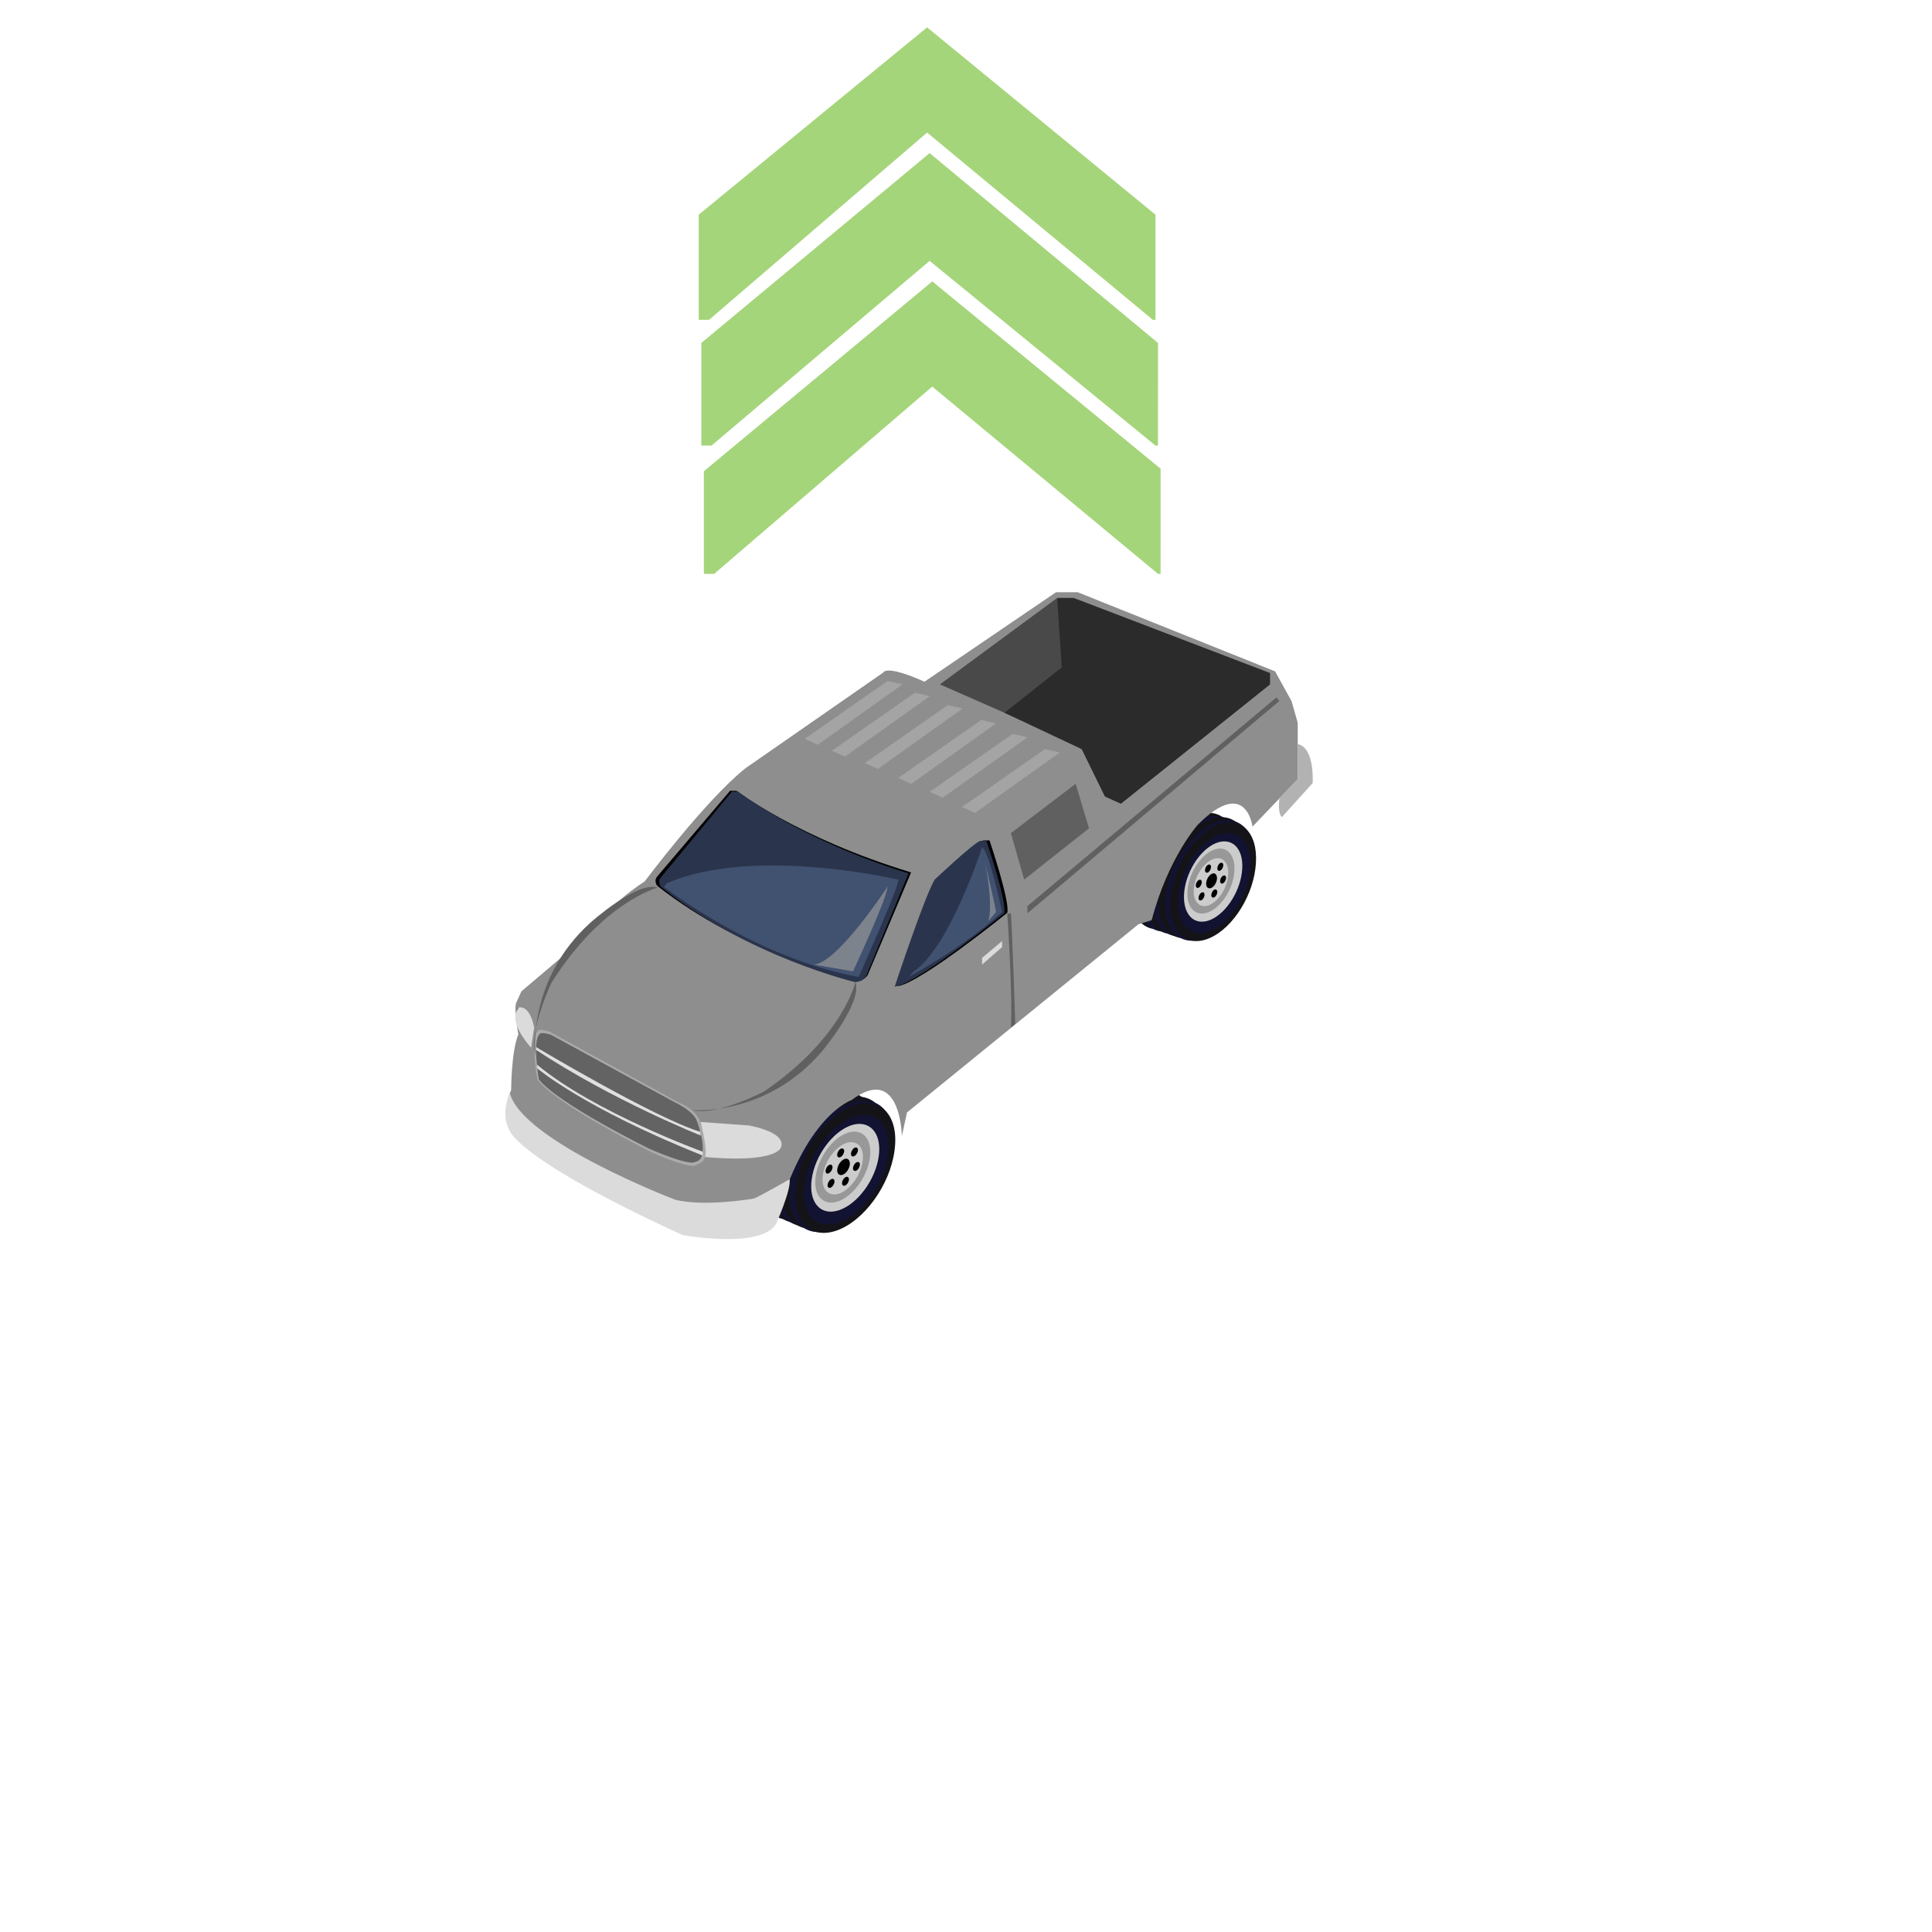 <?xml version="1.0" encoding="utf-8"?>
<!-- Generator: Adobe Illustrator 16.0.0, SVG Export Plug-In . SVG Version: 6.00 Build 0)  -->
<!DOCTYPE svg PUBLIC "-//W3C//DTD SVG 1.1//EN" "http://www.w3.org/Graphics/SVG/1.1/DTD/svg11.dtd">
<svg version="1.1" id="Layer_1" xmlns="http://www.w3.org/2000/svg" xmlns:xlink="http://www.w3.org/1999/xlink" x="0px" y="0px"
	 width="200px" height="200px" viewBox="0 0 200 200" enable-background="new 0 0 200 200" xml:space="preserve">
<g id="Direction">
	<g transform="rotate({{angle}} 50 50)">
		<polygon id="arrow" opacity="0.7" fill="#80C342" enable-background="new    " points="72.863,48.783 96.508,29.127 
			120.145,48.518 120.144,59.406 119.879,59.406 96.505,40.018 73.928,59.408 72.864,59.404 		">
		

		</polygon>
		<polygon id="arrow2" opacity="0.7" fill="#80C342" enable-background="new    " points="72.601,35.501 96.237,15.848 
			119.879,35.506 119.874,46.127 119.613,46.126 96.237,27.004 73.661,46.123 72.601,46.124 		">
		
	
		</polygon>
		<polygon id="arrow3" opacity="0.7" fill="#80C342" enable-background="new    " points="72.333,22.221 95.975,2.832 
			119.613,22.223 119.613,33.113 119.348,33.113 95.975,13.723 73.398,33.11 72.333,33.111 		">
		
	
		</polygon>
	</g>
</g>
<g id="Tire">
	<path fill="#141318" d="M88.641,117.207c-0.534,3.631-3.356,7.422-6.32,8.447c-2.939,1.047-4.901-1.076-4.37-4.709
		c0.531-3.631,3.356-7.424,6.324-8.455C87.241,111.461,89.179,113.585,88.641,117.207z"/>
	<path fill="#121332" d="M89.302,117.595c-0.516,3.609-3.302,7.376-6.228,8.396c-2.921,1.027-4.855-1.085-4.346-4.713
		c0.518-3.603,3.305-7.376,6.226-8.398C87.873,111.865,89.818,113.969,89.302,117.595z"/>
	<path fill="#141318" d="M90.304,117.886c-0.536,3.631-3.354,7.418-6.319,8.454c-2.938,1.038-4.899-1.085-4.368-4.718
		c0.536-3.634,3.354-7.421,6.319-8.455C88.889,112.146,90.84,114.272,90.304,117.886z"/>
	<path fill="#121332" d="M90.957,118.28c-0.518,3.606-3.305,7.374-6.226,8.403c-2.921,1.019-4.857-1.09-4.35-4.716
		c0.518-3.608,3.307-7.378,6.228-8.4C89.536,112.545,91.475,114.67,90.957,118.28z"/>
	<path fill="#141318" d="M91.72,118.49c-0.531,3.637-3.354,7.43-6.319,8.453c-2.939,1.045-4.899-1.076-4.368-4.71
		c0.529-3.638,3.354-7.425,6.319-8.452C90.313,112.759,92.254,114.857,91.72,118.49z"/>
	<path fill="#121332" d="M92.381,118.896c-0.519,3.602-3.31,7.369-6.228,8.396c-2.918,1.021-4.857-1.087-4.343-4.716
		c0.516-3.609,3.303-7.378,6.226-8.401C90.952,113.158,92.899,115.291,92.381,118.896z"/>
	<path fill="#141318" d="M92.6,119.118c-0.478,3.582-3.167,7.28-5.989,8.267c-2.82,0.982-4.716-1.103-4.238-4.689
		c0.478-3.586,3.167-7.28,5.992-8.262C91.2,113.444,93.103,115.536,92.6,119.118z"/>
	<path fill="#121332" d="M91.935,119.578c-0.406,3.025-2.666,6.148-5.051,6.973c-2.376,0.843-3.988-0.937-3.571-3.949
		c0.404-3.023,2.663-6.146,5.052-6.969C90.747,114.813,92.343,116.574,91.935,119.578z"/>
	<path fill="#CDCCCC" d="M90.97,119.676c-0.329,2.422-2.148,4.909-4.058,5.586c-1.932,0.679-3.213-0.743-2.887-3.174
		c0.328-2.43,2.146-4.91,4.055-5.587C90.001,115.854,91.301,117.271,90.97,119.676z"/>
	<path fill="#989898" d="M90.057,119.828c-0.266,1.97-1.733,3.991-3.28,4.529c-1.556,0.54-2.608-0.59-2.338-2.553
		c0.266-1.972,1.73-3.993,3.28-4.531C89.264,116.729,90.304,117.886,90.057,119.828z"/>
	<path fill="#CDCCCC" d="M89.295,120.23c-0.194,1.447-1.282,2.921-2.412,3.325c-1.136,0.379-1.907-0.449-1.706-1.9
		c0.197-1.445,1.28-2.916,2.412-3.328C88.75,117.937,89.514,118.79,89.295,120.23z"/>
	<g id="Tire_Hole">
		<path fill="#010101" d="M87.973,120.572c-0.067,0.462-0.393,0.913-0.75,1.045c-0.366,0.111-0.607-0.141-0.549-0.592
			c0.065-0.464,0.393-0.913,0.75-1.045C87.786,119.848,88.009,120.114,87.973,120.572z"/>
		<path fill="#010101" d="M87.384,119.23c-0.049,0.254-0.219,0.498-0.424,0.571c-0.196,0.058-0.319-0.075-0.294-0.333
			c0.049-0.256,0.218-0.505,0.417-0.564C87.29,118.837,87.413,118.979,87.384,119.23z"/>
		<path fill="#010101" d="M88.813,119.123c-0.049,0.264-0.224,0.504-0.42,0.575c-0.201,0.067-0.324-0.073-0.299-0.327
			c0.049-0.258,0.219-0.505,0.422-0.57C88.71,118.739,88.837,118.887,88.813,119.123z"/>
		<path fill="#010101" d="M89.014,120.628c-0.044,0.254-0.216,0.505-0.416,0.571c-0.201,0.061-0.321-0.071-0.294-0.326
			c0.044-0.261,0.216-0.505,0.418-0.571C88.916,120.235,89.05,120.377,89.014,120.628z"/>
		<path fill="#010101" d="M87.879,122.164c-0.045,0.254-0.217,0.503-0.416,0.571c-0.201,0.059-0.321-0.073-0.294-0.333
			c0.047-0.251,0.219-0.504,0.422-0.568C87.779,121.776,87.911,121.92,87.879,122.164z"/>
		<path fill="#010101" d="M86.383,122.378c-0.047,0.26-0.216,0.503-0.415,0.574c-0.201,0.061-0.322-0.076-0.295-0.332
			c0.045-0.255,0.219-0.507,0.419-0.572C86.29,121.985,86.406,122.129,86.383,122.378z"/>
		<path fill="#010101" d="M86.178,120.905c-0.049,0.254-0.221,0.499-0.42,0.571c-0.198,0.063-0.321-0.072-0.292-0.326
			c0.046-0.26,0.216-0.505,0.42-0.571C86.084,120.507,86.205,120.654,86.178,120.905z"/>
	</g>
</g>
<g id="Tire_1_">
	<path fill="#141318" d="M126.353,87.889c-0.229,3.273-2.482,6.848-5.059,7.964c-2.543,1.131-4.434-0.624-4.215-3.895
		c0.23-3.272,2.482-6.849,5.061-7.966C124.706,82.871,126.583,84.634,126.353,87.889z"/>
	<path fill="#121332" d="M126.962,88.195c-0.209,3.251-2.43,6.803-4.967,7.907c-2.531,1.121-4.402-0.628-4.197-3.895
		c0.215-3.251,2.438-6.797,4.967-7.914C125.3,83.188,127.177,84.929,126.962,88.195z"/>
	<path fill="#141318" d="M127.88,88.385c-0.229,3.271-2.479,6.847-5.051,7.962c-2.547,1.134-4.438-0.62-4.219-3.895
		c0.23-3.271,2.486-6.845,5.051-7.964C126.226,83.364,128.11,85.127,127.88,88.385z"/>
	<path fill="#121332" d="M128.489,88.698c-0.217,3.247-2.439,6.793-4.969,7.904c-2.533,1.119-4.404-0.633-4.201-3.898
		c0.211-3.252,2.439-6.796,4.973-7.912C126.829,83.677,128.704,85.439,128.489,88.698z"/>
	<path fill="#141318" d="M129.181,88.828c-0.223,3.277-2.477,6.847-5.049,7.966c-2.547,1.134-4.438-0.619-4.223-3.896
		c0.234-3.275,2.488-6.849,5.061-7.964C127.538,83.816,129.413,85.557,129.181,88.828z"/>
	<path fill="#121332" d="M129.796,89.142c-0.209,3.247-2.436,6.792-4.969,7.909c-2.527,1.106-4.404-0.633-4.201-3.904
		c0.217-3.251,2.441-6.8,4.975-7.911C128.132,84.13,130.017,85.889,129.796,89.142z"/>
	<path fill="#141318" d="M130.013,89.332c-0.18,3.229-2.322,6.697-4.77,7.77c-2.443,1.073-4.283-0.659-4.102-3.878
		c0.178-3.229,2.324-6.705,4.775-7.78C128.372,84.368,130.214,86.103,130.013,89.332z"/>
	<path fill="#121332" d="M129.45,89.782c-0.152,2.721-1.951,5.657-4.02,6.556c-2.064,0.914-3.617-0.567-3.457-3.271
		c0.152-2.723,1.951-5.664,4.021-6.557C128.063,85.618,129.606,87.082,129.45,89.782z"/>
	<path fill="#CDCCCC" d="M128.597,89.935c-0.127,2.179-1.574,4.519-3.229,5.262c-1.674,0.734-2.916-0.443-2.795-2.631
		c0.129-2.187,1.576-4.525,3.234-5.26C127.472,86.596,128.728,87.767,128.597,89.935z"/>
	<path fill="#989898" d="M127.79,90.132c-0.1,1.774-1.266,3.675-2.609,4.264c-1.35,0.587-2.361-0.347-2.256-2.115
		c0.096-1.77,1.264-3.674,2.607-4.261C126.878,87.424,127.88,88.385,127.79,90.132z"/>
	<path fill="#CDCCCC" d="M127.144,90.543c-0.074,1.302-0.936,2.689-1.924,3.133c-0.986,0.414-1.729-0.273-1.646-1.58
		c0.07-1.304,0.938-2.689,1.92-3.128C126.499,88.533,127.237,89.242,127.144,90.543z"/>
	<g id="Tire_Hole_1_">
		<path fill="#010101" d="M125.985,90.939c-0.027,0.415-0.285,0.84-0.596,0.982c-0.322,0.126-0.551-0.079-0.527-0.491
			c0.027-0.415,0.287-0.837,0.6-0.981C125.771,90.305,125.985,90.53,125.985,90.939z"/>
		<path fill="#010101" d="M125.364,89.784c-0.023,0.233-0.16,0.462-0.336,0.538c-0.174,0.07-0.293-0.045-0.287-0.27
			c0.029-0.236,0.162-0.467,0.336-0.539C125.257,89.439,125.376,89.56,125.364,89.784z"/>
		<path fill="#010101" d="M126.634,89.592c-0.025,0.238-0.16,0.466-0.332,0.538c-0.174,0.075-0.295-0.043-0.285-0.268
			c0.025-0.236,0.156-0.464,0.332-0.537C126.517,89.253,126.64,89.375,126.634,89.592z"/>
		<path fill="#010101" d="M126.923,90.916c-0.027,0.234-0.162,0.465-0.336,0.533c-0.174,0.073-0.289-0.044-0.285-0.267
			c0.021-0.233,0.16-0.462,0.336-0.536C126.806,90.573,126.933,90.687,126.923,90.916z"/>
		<path fill="#010101" d="M126.017,92.366c-0.025,0.232-0.166,0.461-0.334,0.533c-0.172,0.07-0.293-0.046-0.291-0.272
			c0.029-0.231,0.164-0.464,0.334-0.533C125.896,92.024,126.024,92.144,126.017,92.366z"/>
		<path fill="#010101" d="M124.692,92.659c-0.021,0.23-0.16,0.463-0.334,0.535c-0.176,0.072-0.291-0.044-0.285-0.268
			c0.027-0.236,0.16-0.466,0.336-0.539C124.591,92.313,124.702,92.435,124.692,92.659z"/>
		<path fill="#010101" d="M124.409,91.354c-0.031,0.236-0.162,0.465-0.336,0.543c-0.176,0.073-0.293-0.048-0.287-0.272
			c0.023-0.233,0.162-0.465,0.336-0.537C124.3,91.012,124.417,91.138,124.409,91.354z"/>
	</g>
</g>
<g id="Layer_2">
	<path fill="#8E8E8E" d="M53.448,103.785l0.53-1.166l6.279-5.326c0,0,2.555-3.51,6.495-6.064c0,0,6.278-8.413,10.43-11.71
		l14.263-9.906c0,0,0.214-0.851,4.255,0.958l13.624-9.267h2.234l20.439,8.195l1.703,3.086l0.639,2.236v5.856l-4.684,4.894
		c0,0-0.633-5.216-5.641-0.216c0,0-3.088,3.408-4.793,9.901l-1.379,0.43l-23.952,19.476l-0.531,2.449c0,0-0.107-7.562-5.214-3.729
		c0,0-5.004,1.706-7.876,12.773l-2.128,0.96c0,0-3.088,0.958-9.048-0.744c0,0-12.771-6.066-15.648-9.577c0,0-1.703-1.599-0.53-4.471
		c0,0,0-3.939,0.746-5.749C53.66,107.076,53.162,104.42,53.448,103.785z"/>
</g>
<path fill="#AAAAAA" d="M55.629,111.775c0,0-0.745-4.251,0-5.001c0,0,0-0.373,1.223,0l13.466,7.396c0,0,1.905,0.625,2.316,2.38
	c0,0,1.304,3.677-0.454,3.955c0,0,0,0.853-4.631-1.173C67.552,119.328,57.758,114.487,55.629,111.775z"/>
<path fill="#636363" d="M55.781,111.738c0,0-0.672-3.959,0.052-4.646c0,0,0.002-0.342,1.174,0.013l12.856,7.01
	c0,0,1.992,0.887,2.318,2.034c0,0,1.447,3.89-0.239,4.134c0,0-0.359,0.528-4.787-1.392
	C67.151,118.887,57.801,114.281,55.781,111.738z"/>
<path d="M68.052,90.713l7.527-8.852h0.655c0,0,6.466,4.944,18.081,8.451l-4.417,10.442c0,0-0.165,0.718-1.228,0.797
	c0,0-11.454-2.627-20.62-9.843C68.052,91.712,67.62,91.228,68.052,90.713z"/>
<path fill="#2A344C" d="M68.427,90.809l7.344-8.863h0.639c0,0,6.306,4.953,17.641,8.465l-4.314,10.457c0,0-0.159,0.719-1.197,0.803
	c0,0-11.174-2.634-20.116-9.859C68.427,91.804,68.001,91.317,68.427,90.809z"/>
<path d="M97.086,90.992c0,0,4.071-3.833,4.709-3.993h0.639c0,0,2.152,6.361,1.838,7.491c0,0-8.861,7.196-11.337,7.598
	C92.935,102.086,96.05,92.668,97.086,90.992z"/>
<path fill="#2A344C" d="M96.767,91.044c0,0,4.071-3.833,4.714-3.995h0.636c0,0,2.155,6.362,1.838,7.491
	c0,0-8.861,7.196-11.335,7.599C92.616,102.142,95.731,92.722,96.767,91.044z"/>
<path fill="#DBDBDB" d="M52.766,113.098c0,0-1.011,2.309,0,3.953c0,0,0.735,2.925,17.883,10.799c0,0,8.236,1.507,9.712-1.201
	c0,0,1.547-3.464,1.384-4.578c0,0-3.223,1.842-3.702,2.001c0,0-5.166,0.904-8.195,0.107C69.85,124.17,53.937,118.098,52.766,113.098
	z"/>
<path fill="#DBDBDB" d="M77.607,116.517c4.524,0.958,3.086,2.504,3.086,2.504c-1.545,1.438-7.717,0.745-7.717,0.745
	c0.277-0.509-0.259-2.858-0.402-3.472c-0.024-0.097-0.039-0.146-0.039-0.146"/>
<polygon fill="#494949" points="97.298,70.849 109.433,61.905 111.138,61.905 131.464,69.677 131.464,70.849 116.034,83.194 
	114.386,82.45 111.987,77.553 111.349,77.023 "/>
<polygon fill="#2B2B2B" points="109.915,69.092 109.433,61.905 111.138,61.905 131.464,69.677 131.464,70.849 116.034,83.194 
	114.386,82.45 111.987,77.553 103.983,73.785 "/>
<path fill="#E0E0E0" d="M55.503,108.401c0,0,12.238,7.312,16.99,8.768l0.047,0.38c0,0-9.062-3.593-17.042-8.861L55.503,108.401z"/>
<path fill="#E0E0E0" d="M72.737,119.222c0,0-11.202-4.069-17.155-9.016l0.044,0.397c0,0,4.82,4.11,17.117,9.02v-0.401H72.737z"/>
<path fill="#606060" d="M88.545,101.664c0,0-1.277,5.74-9.424,11.313c0,0-4.845,2.576-7.532,1.938c0,0,7.76,0.719,13.557-6.146
	C85.146,108.767,89.344,103.736,88.545,101.664z"/>
<path fill="#606060" d="M68.07,91.886c0,0-5.693,1.481-10.966,9.821c0,0-2.398,4.938-1.667,7.6c0,0-0.999-7.73,5.656-13.77
	C61.092,95.537,65.964,91.16,68.07,91.886z"/>
<polygon fill="#606060" points="104.646,86.247 111.349,81.141 112.733,85.749 106.025,91.053 "/>
<polygon fill="#A5A4A4" points="83.297,76.487 91.895,70.487 93.422,70.849 84.655,77.096 "/>
<polygon fill="#A5A4A4" points="86.115,77.715 94.717,71.711 96.24,72.072 87.473,78.319 "/>
<polygon fill="#A5A4A4" points="89.527,78.992 98.125,72.989 99.643,73.348 90.876,79.598 "/>
<polygon fill="#A5A4A4" points="92.984,80.535 101.583,74.53 103.104,74.892 94.339,81.141 "/>
<polygon fill="#A5A4A4" points="96.238,81.971 104.839,75.968 106.362,76.33 97.596,82.575 "/>
<polygon fill="#A5A4A4" points="99.587,83.541 108.187,77.543 109.706,77.9 100.941,84.147 "/>
<path fill="#606060" d="M104.272,94.597c0,0,0.587,8.497,0.373,11.773l0.453-0.371c0,0-0.319-10.034-0.453-11.458L104.272,94.597z"
	/>
<polygon fill="#606060" points="106.362,93.795 132.13,72.204 132.452,72.553 106.362,94.541 "/>
<path fill="#B2B2B2" d="M134.339,78.19v2.436l-1.887,1.974c0,0-0.238,1.477,0.24,1.993l3.191-3.526c0,0,0.252-3.672-1.547-4.044
	v1.167H134.339z"/>
<polygon fill="#DBDBDB" points="103.734,97.415 101.664,99.159 101.664,99.853 103.734,98.046 "/>
<path fill="#415170" d="M92.984,91.053c0,0-15.004-3.523-23.943,0.379l-0.322,0.375c0,0,9.473,7.41,20.171,9.328
	C88.891,101.129,93.359,91.131,92.984,91.053z"/>
<path fill="#415170" d="M101.664,87.719c0,0-3.406,10.45-7.077,12.83l-0.534,0.58c0,0,5.375-2.82,9.686-6.707
	C103.734,94.422,102.403,88.049,101.664,87.719z"/>
<path fill="#7D838C" d="M91.87,91.806c0,0-5.163,7.885-7.61,8.051l4.044,0.699C88.304,100.554,91.917,92.8,91.87,91.806z"/>
<path fill="#7D838C" d="M101.983,89.368c0,0,0.974,4.048,1.125,5.054l-0.808,0.935C102.301,95.358,102.89,94.051,101.983,89.368z"/>
<path fill="#DBDBDB" d="M55.297,106.37c0,0-0.391-2.352-1.628-2.066v0.144c0,0-1.322,0.972,1.311,4.018L55.297,106.37z"/>
</svg>
